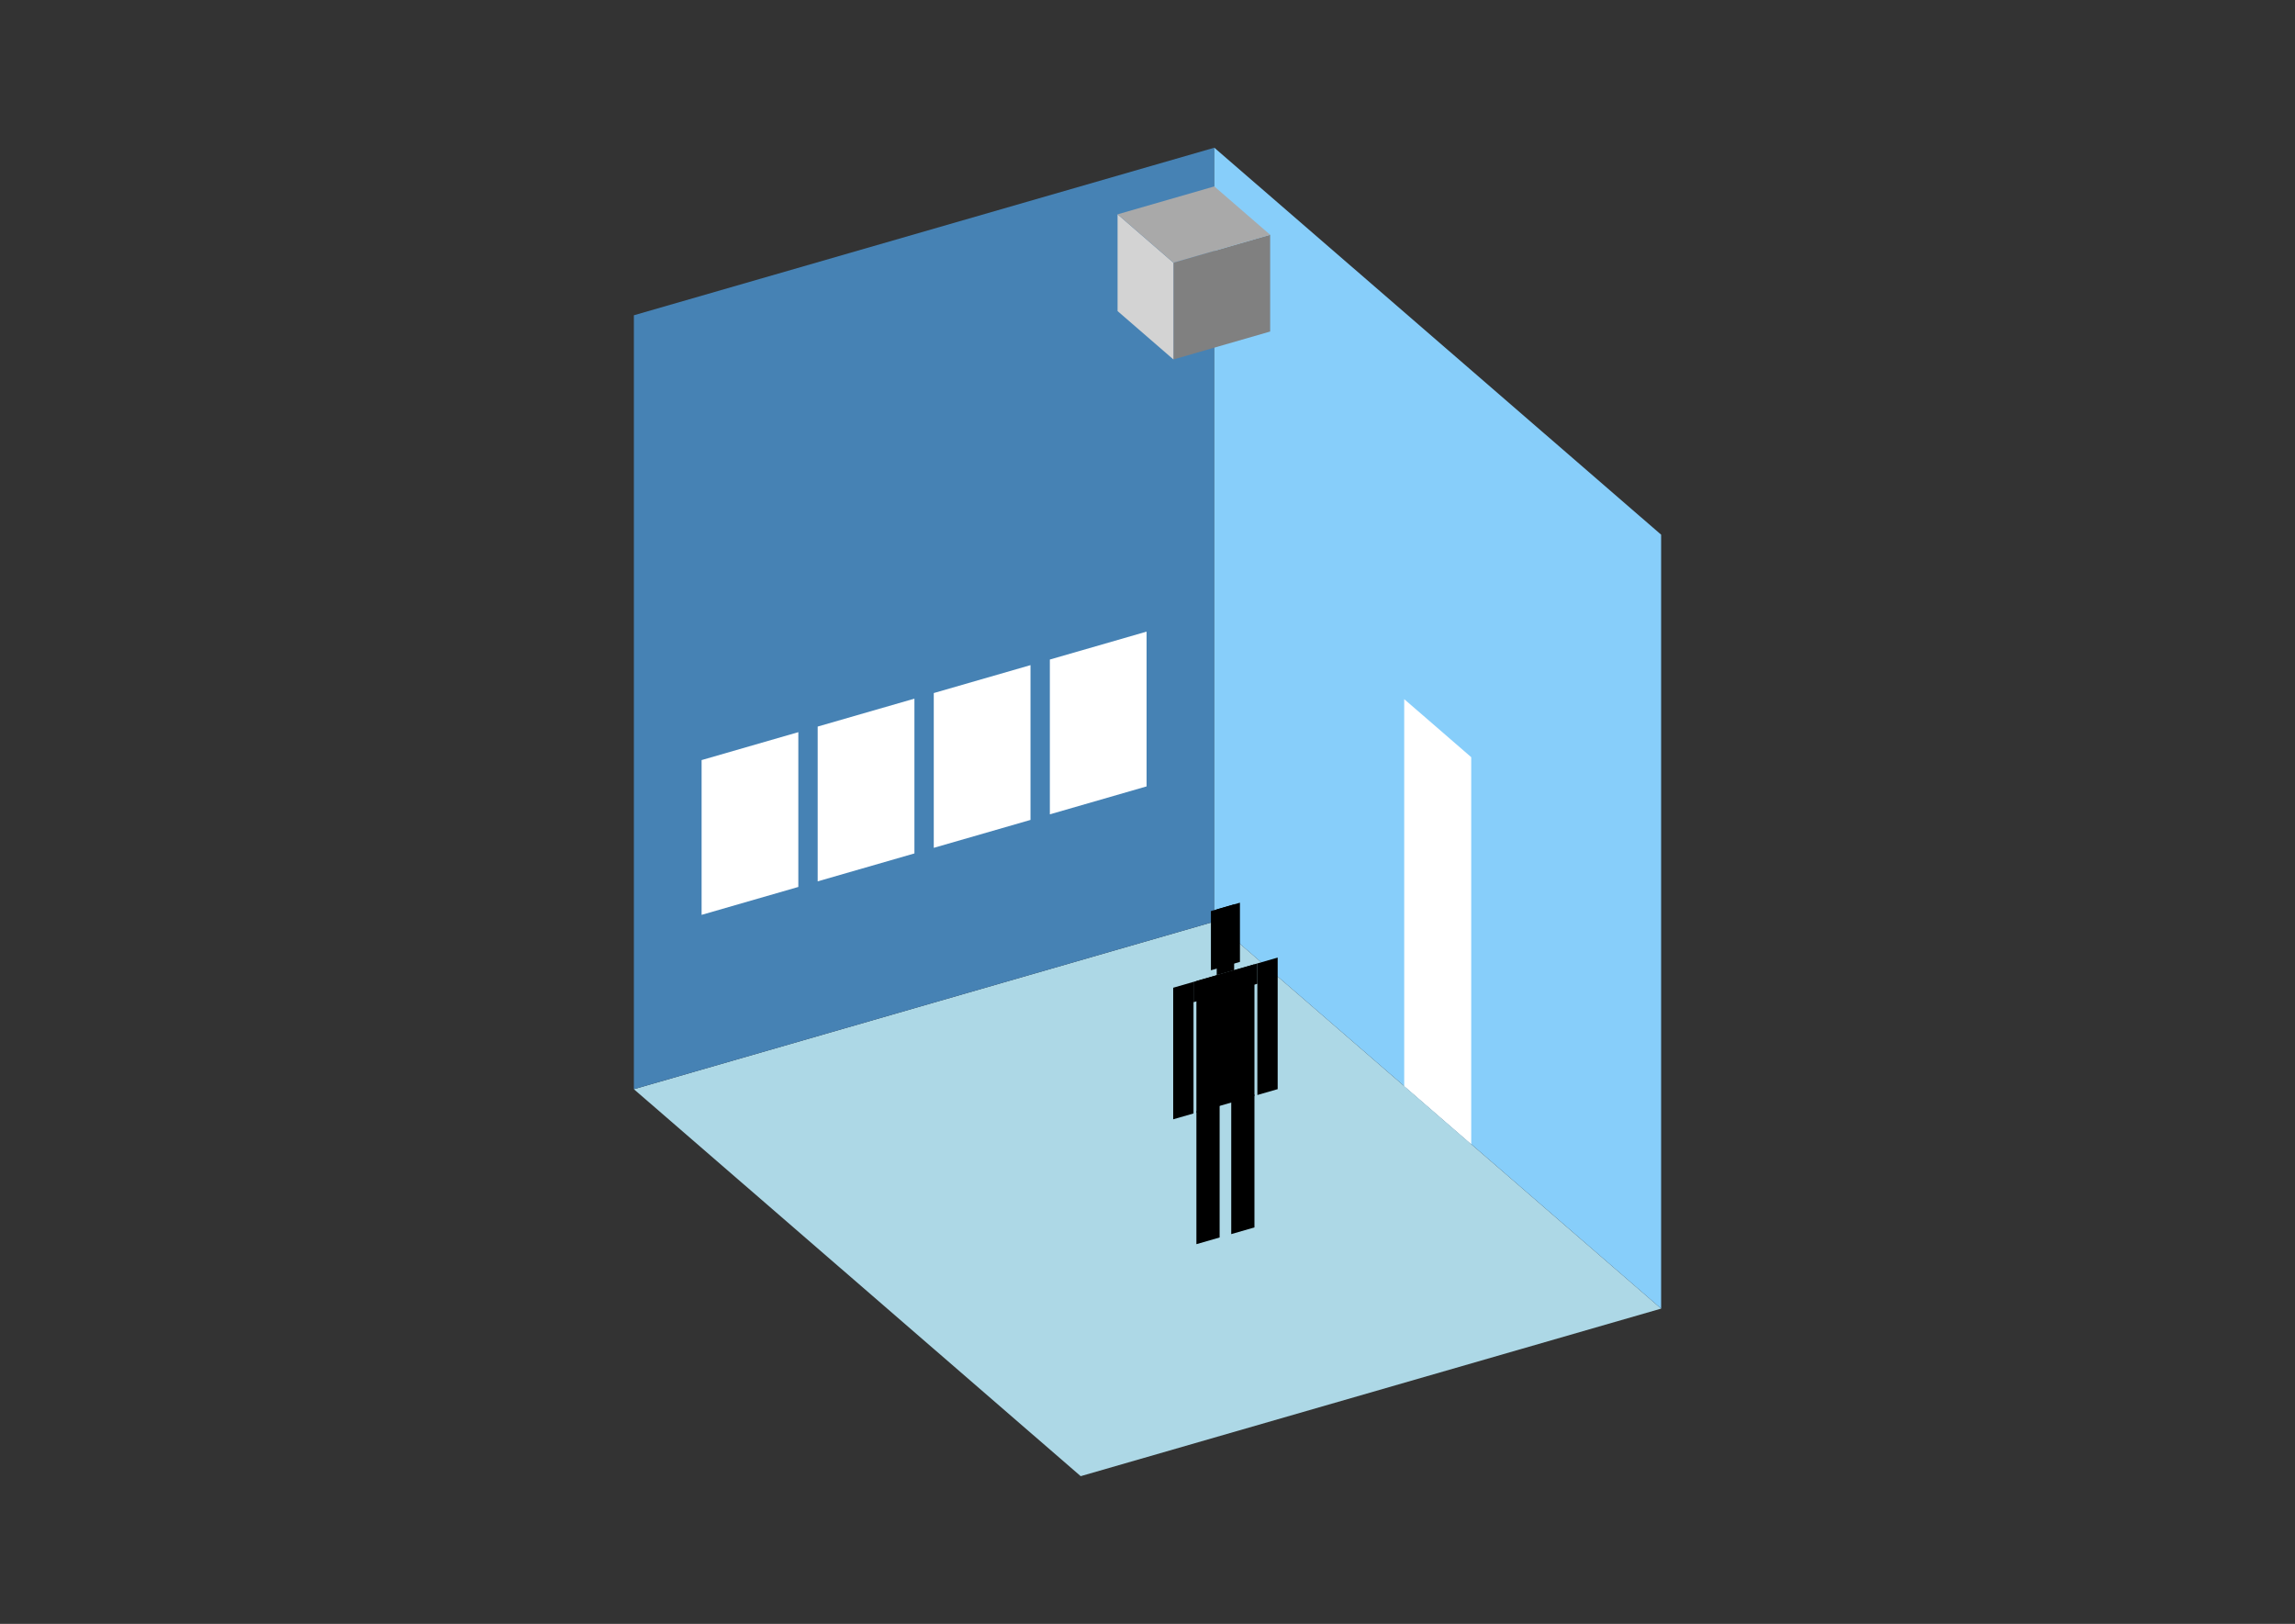<?xml version="1.0" encoding="UTF-8"?>
<svg
  xmlns="http://www.w3.org/2000/svg"
  width="848"
  height="600"
  style="background-color:white"
>
  <rect width="100%" height="100%" fill="#333333" stroke="none"/>
  <polygon fill="lightblue" points="399.315,545.422 234.219,402.444 448.685,340.533 613.781,483.511" />
  <polygon fill="steelblue" points="234.219,402.444 234.219,116.489 448.685,54.578 448.685,340.533" />
  <polygon fill="lightskyblue" points="613.781,483.511 613.781,197.556 448.685,54.578 448.685,340.533" />
  <polygon fill="white" points="543.615,422.745 543.615,279.768 518.851,258.321 518.851,401.299" />
  <polygon fill="white" points="259.24,338.03 259.24,280.839 294.984,270.521 294.984,327.712" />
  <polygon fill="white" points="302.133,325.648 302.133,268.457 337.877,258.139 337.877,315.33" />
  <polygon fill="white" points="345.026,313.266 345.026,256.075 380.771,245.756 380.771,302.947" />
  <polygon fill="white" points="387.92,300.884 387.92,243.693 423.664,233.374 423.664,290.565" />
  <polygon fill="grey" points="433.578,132.811 433.578,97.066 469.322,86.748 469.322,122.492" />
  <polygon fill="lightgrey" points="433.578,132.811 433.578,97.066 412.941,79.194 412.941,114.939" />
  <polygon fill="darkgrey" points="433.578,97.066 412.941,79.194 448.685,68.876 469.322,86.748" />
  <polygon fill="hsl(324.0,50.0%,52.578%)" points="442.072,459.704 442.072,410.606 450.65,408.129 450.65,457.228" />
  <polygon fill="hsl(324.0,50.0%,52.578%)" points="463.518,453.513 463.518,404.415 454.94,406.891 454.94,455.99" />
  <polygon fill="hsl(324.0,50.0%,52.578%)" points="433.493,413.568 433.493,364.956 440.999,362.789 440.999,411.402" />
  <polygon fill="hsl(324.0,50.0%,52.578%)" points="464.591,404.591 464.591,355.979 472.097,353.812 472.097,402.424" />
  <polygon fill="hsl(324.0,50.0%,52.578%)" points="440.999,370.295 440.999,362.789 464.591,355.979 464.591,363.485" />
  <polygon fill="hsl(324.0,50.0%,52.578%)" points="442.072,411.092 442.072,362.48 463.518,356.288 463.518,404.901" />
  <polygon fill="hsl(324.0,50.0%,52.578%)" points="447.433,358.501 447.433,336.626 458.157,333.53 458.157,355.406" />
  <polygon fill="hsl(324.0,50.0%,52.578%)" points="449.578,360.313 449.578,336.007 456.012,334.149 456.012,358.455" />
</svg>
